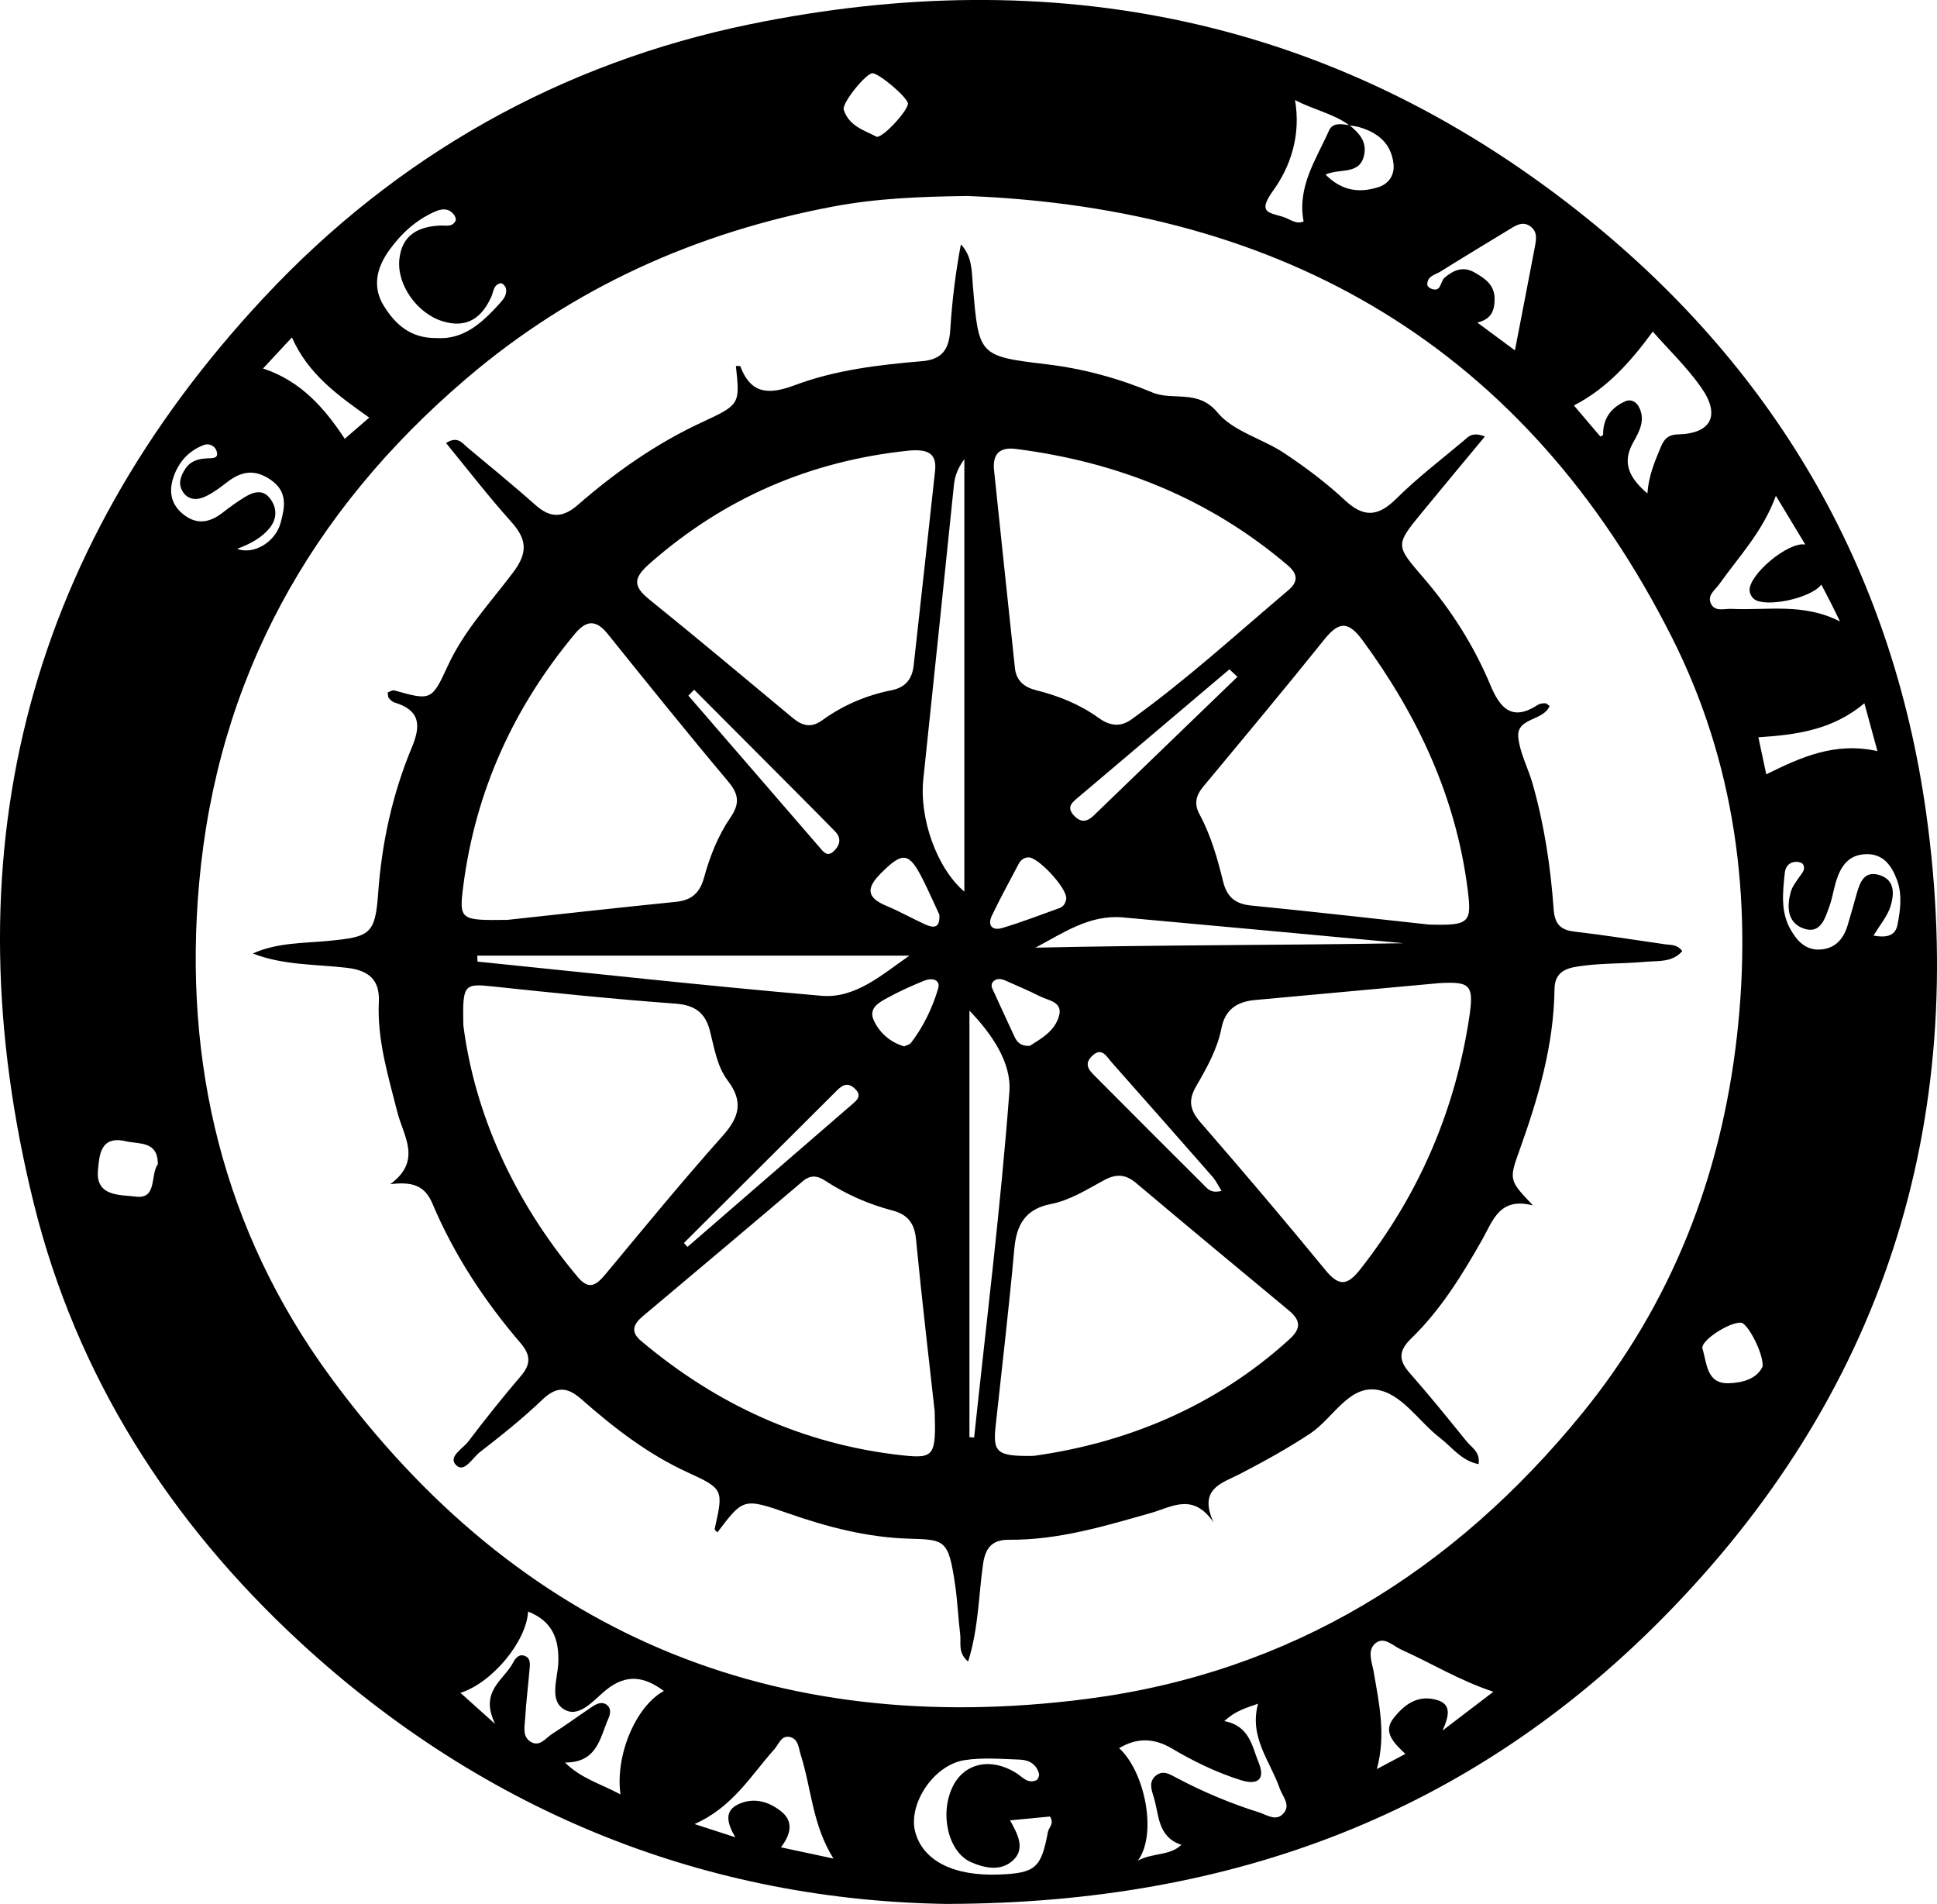 <?xml version="1.0" encoding="UTF-8"?>
<svg id="Layer_1" data-name="Layer 1" xmlns="http://www.w3.org/2000/svg" viewBox="0 0 379.75 373.21">
  <defs>
    <style>
      .cls-1 {
        fill: #000;
        stroke-width: 0px;
      }
    </style>
  </defs>
  <path class="cls-1" d="M185.87,373.21c-46.71-.64-90.4-17.5-127.07-51.34-25.5-23.53-43.81-52.13-52.18-85.99C-9.96,168.81,4.41,108.94,51.83,58.23,77.73,30.53,109.91,12.36,147.14,4.73c59.31-12.15,114.1-1.26,162.1,36.56,38.24,30.13,61.63,69.72,68.39,118.11,8.52,61-8.58,114.4-52.02,158.14-37.34,37.59-83.44,55.51-139.74,55.66ZM264.58,24.55c1.85,1.52,3.44,3.16,2.85,5.87-.85,3.94-4.72,2.51-7.56,3.8,3.27,3.3,6.74,3.61,10.35,2.47,2.02-.64,3.25-2.36,2.97-4.65-.48-3.97-3.08-6.05-6.69-7.11-.63-.19-1.3-.24-1.95-.36-3.1-2.3-6.9-2.99-10.66-4.96,1.19,6.92-.89,13.05-4.29,17.76-3.07,4.26-.96,4.27,1.89,5.12,1.35.4,2.56,1.57,4.08.92-1.29-6.84,2.48-12.18,4.99-17.83.72-1.63,2.52-1.26,4.01-1.04ZM189.47,38.42c-8.91.12-17.57.45-26.11,2.06-26.87,5.08-51.01,15.86-71.96,33.75-30.57,26.1-48.78,58.84-52.36,98.89-3.15,35.19,4.71,68.15,25.81,96.87,36.81,50.11,86.66,70.96,148.2,63.03,39.98-5.15,71.99-25.1,97.15-56,17.44-21.42,27.19-46.28,30.32-73.84,3.11-27.38-.41-53.82-12.77-78.3-28.57-56.58-75.77-84.08-138.28-86.47ZM121.64,351.73c-1.06-7.78,3.08-17.33,8.51-20.27-3.78-2.81-7.28-3.43-11.28-.24-2.36,1.89-5.11,5.45-8.02,3.99-3.32-1.66-1.54-6.06-1.4-9.16.22-4.91-1.25-8.3-5.92-10.16-.3,5.79-6.97,13.94-13.26,15.94,1.96,1.76,3.77,3.38,6.81,6.11-3.19-6.46,1.75-8.61,3.53-12.07.42-.82,1.2-1.79,2.38-1.24,1.11.52.9,1.7.82,2.65-.25,3.15-.67,6.28-.84,9.43-.08,1.59-.64,3.56.97,4.65,1.83,1.22,3.03-.68,4.33-1.5,2.67-1.68,5.21-3.57,7.84-5.32.83-.55,1.84-1.06,2.78-.41.98.68.8,1.8.39,2.72-1.67,3.78-2.13,8.65-8.52,8.64,3.29,3.21,7.01,4.15,10.87,6.24ZM322.97,96.74c.27-3.58,1.42-6.16,2.48-8.76.64-1.56,1.27-2.78,3.5-2.83,6.53-.15,8.41-3.72,4.58-9.18-2.81-4.01-6.43-7.47-9.5-10.97-4.37,5.93-8.92,11.09-15.46,14.48,1.62,1.9,3.41,4.01,5.17,6.08.31-.17.55-.23.55-.3-.06-3.2,1.53-5.34,4.35-6.6,1.03-.46,2.06.04,2.58.95,1.47,2.55.22,4.92-.99,7.04-2.26,3.96-.97,6.88,2.75,10.09ZM223.07,364.71c3.14-1.62,6.18-.87,8.55-3.09-4.71-1.55-4.36-5.86-5.43-9.35-.43-1.39-1.03-3,.39-4.19,1.45-1.22,2.88-.22,4.16.45,5.17,2.73,10.53,4.98,16.1,6.73,1.52.48,3.24,1.77,4.67.32,1.69-1.71-.07-3.42-.63-5.03-1.84-5.33-6.03-9.98-4.24-16.59-2.45.86-4.46,1.41-6.62,3.41,4.99.92,5.45,4.98,6.77,8.21,1.28,3.14-.17,4.41-3.49,3.37-4.8-1.5-9.28-3.69-13.58-6.23-3.49-2.06-6.83-2.13-10.31-.05,5.09,4.66,7.51,16.89,3.67,22.04ZM198.02,356.82c1.64,2.91,3.06,5.76.38,8.02-2.34,1.98-5.4,1.34-8.05.17-4.51-2-6.22-9.66-3.48-14.98,2.32-4.51,7.49-5.55,12.36-2.49,1.22.77,2.25,2.18,3.96,1.41.31-.14.6-.87.51-1.24-.47-1.88-1.97-2.73-3.69-2.79-3.64-.13-7.36-.46-10.92.1-6.13.96-11.17,8.76-9.63,14.19,1.58,5.59,7.56,8.58,16.45,8.23,7.08-.28,8.22-1.27,9.53-8.33.17-.92,1.31-1.62.41-3.04-2.27.22-4.7.45-7.82.75ZM292.77,331.61c-6.68-2.21-12.19-5.63-18.07-8.26-1.6-.72-3.29-2.61-4.98-1.29-1.78,1.39-.74,3.73-.41,5.64,1.06,6.2,2.45,12.38.62,19.07,1.95-1.04,3.65-1.94,5.59-2.97-2.17-2.07-4.45-4.23-2.39-6.9,2.01-2.61,4.72-4.82,8.59-3.67,2.74.81,2.5,2.86,1.09,5.99,3.97-3.03,6.83-5.21,9.96-7.6ZM136.18,357.55c2.86.93,4.96,1.61,7.98,2.59-1.7-2.89-2.13-5.18.56-6.46,3.01-1.43,5.97-.57,8.41,1.37,2.51,1.98,1.91,4.53-.03,7.06,3.51.75,6.55,1.4,10.3,2.2-4.15-6.59-4.31-13.73-6.41-20.3-.43-1.36-.45-3.24-2.26-3.55-1.6-.27-2.05,1.45-2.9,2.4-4.6,5.14-8.15,11.35-15.65,14.68ZM289.65,63.24c2.44,1.81,4.88,3.61,7.35,5.44,1.35-6.96,2.62-13.49,3.86-20.02.28-1.48.67-3.09-.7-4.19-1.65-1.32-3.13-.18-4.55.68-4.41,2.68-8.83,5.34-13.2,8.08-1.04.65-2.67.87-2.58,2.62.01.24.38.57.65.69,2.11.93,1.85-1.36,2.72-2.1,1.81-1.54,3.68-2.3,5.91-1.02,2.06,1.18,3.95,2.44,3.91,5.28-.03,2.37-.76,3.88-3.38,4.53ZM367.31,183.4c2.39.43,4.23.13,4.67-2.04.6-2.92.99-6.07-.08-8.89-.99-2.61-2.55-5.15-6.07-5.04-3.45.1-4.93,2.38-5.84,5.24-.5,1.58-.72,3.26-1.28,4.82-.89,2.49-1.77,5.81-5.28,4.45-3.09-1.19-3.17-4.38-2.28-7.31.28-.92.94-1.74,1.49-2.56.54-.82,1.43-1.55.86-2.63-.17-.32-.85-.51-1.3-.51-1.39.01-2.16.88-2.29,2.17-.39,3.81-.88,7.65,1.19,11.21,1.33,2.29,3.04,4.05,5.93,3.8,2.86-.25,4.4-2.12,5.19-4.71.63-2.07,1.2-4.16,1.79-6.23.63-2.18,1.42-4.47,4.29-3.69,3.27.9,3.07,3.77,2.34,6.16-.6,1.95-2.07,3.64-3.34,5.76ZM348.17,97.16c-2.59,7.11-7.26,11.91-11.07,17.3-.82,1.16-2.45,2.21-1.68,3.85.79,1.68,2.62.97,4.05,1.04,6.96.34,14.09-1.22,21.26,2.47-.81-1.65-1.3-2.68-1.82-3.7-.58-1.15-1.18-2.28-1.83-3.53-2.1,2.72-10.9,4.55-13.17,2.86-.46-.34-.85-1.05-.9-1.63-.28-3.09,7.55-9.7,10.92-9.08-1.77-2.94-3.48-5.76-5.78-9.57ZM85.56,66.26c5.33.38,8.97-2.99,12.39-6.76.79-.87,1.56-1.82,1.2-3.1-.11-.37-.68-.92-.96-.88-1.46.23-1.42,1.67-1.87,2.66-1.9,4.21-4.85,6.23-9.55,4.79-5.02-1.54-9.02-7.2-8.47-12.19.51-4.7,3.65-6.35,7.95-6.57,1.1-.06,2.45.4,3.08-.97.14-.31-.15-.98-.44-1.3-1.05-1.18-2.31-1.04-3.64-.45-3.77,1.67-6.69,4.39-9.02,7.67-2.34,3.3-3.3,7.03-1,10.76,2.26,3.68,5.29,6.42,10.34,6.34ZM46.51,107.59c3.26,1.22,7.5-1.36,8.5-5.09.81-3.01,1.49-6.08-1.93-8.44-3.17-2.19-5.81-1.68-8.59.48-1.3,1.01-2.65,2.03-4.13,2.74-1.57.76-3.35.85-4.47-.81-1.06-1.57-.51-3.16.48-4.63,1.05-1.55,2.6-1.92,4.32-2,.94-.04,2.31.1,1.75-1.49-.35-.99-1.48-1.51-2.49-1.12-2.95,1.13-4.92,3.31-5.94,6.29-1.02,2.99-.41,5.58,2.19,7.5,2.52,1.86,4.95,1.37,7.31-.43,1.45-1.11,2.92-2.2,4.47-3.15,1.64-.99,3.51-1.61,4.93.23,1.48,1.91,1.42,4.09-.14,5.94-1.56,1.85-3.7,3.01-6.28,3.97ZM368.07,147.23c-.94-3.44-1.79-6.56-2.56-9.38-6.18,5.21-13.25,6.19-20.78,6.67.54,2.56,1.08,5.07,1.55,7.26,6.88-3.4,13.48-6.38,21.8-4.55ZM51.57,72.23c7.5,2.48,12.1,7.84,16.02,13.78,1.57-1.36,3.17-2.74,4.8-4.15-6.11-4.33-11.96-8.48-15.16-15.72-2.01,2.16-3.79,4.08-5.66,6.09ZM30.95,228.19c-.02-4.59-3.59-3.86-6.3-4.49-5-1.16-5.16,2.77-5.44,5.62-.54,5.35,4.55,4.85,7.35,5.23,4.33.59,2.84-4.22,4.39-6.37ZM345.57,267.84c.14-2.67-2.94-8.43-4.21-8.56-2.21-.23-8.07,3.54-7.59,5.08.88,2.81.76,6.91,5.13,6.78,2.65-.08,5.53-.81,6.67-3.3ZM171.93,26.83c1.5-.1,6.08-5.22,6.07-6.51,0-1.16-5.66-5.99-6.98-5.96-1.24.03-6.03,5.85-5.6,7.17,1.03,3.2,4.09,4.05,6.51,5.3Z"/>
  <path class="cls-1" d="M291.09,85.59c-4.29,5.17-8.3,9.97-12.27,14.81-5.31,6.47-5.26,6.46.22,12.82,5.48,6.35,9.94,13.37,13.17,21.11,1.9,4.56,4.28,7.12,9.29,3.83.38-.25.95-.3,1.43-.31.26,0,.52.3.87.53-1.2,2.99-6.56,2.25-6.14,6.19.33,3.07,1.94,6,2.8,9.03,2.29,8.03,3.53,16.26,4.13,24.57.2,2.85,1.22,4.11,4.08,4.44,5.94.69,11.86,1.64,17.78,2.49,1.1.16,2.35-.03,3.36,1.34-2.01,2.29-4.8,1.86-7.27,2.09-4.63.44-9.31.19-13.94,1.05-2.58.48-3.81,1.79-3.84,4.34-.14,10.98-3.19,21.32-6.86,31.54-2.11,5.88-2.02,5.91,2.65,10.83-6.56-1.71-7.84,2.94-9.95,6.68-3.95,6.96-8.15,13.79-13.94,19.4-2.44,2.37-2.53,4.22-.31,6.74,3.86,4.37,7.52,8.91,11.19,13.44.98,1.21,2.7,2.05,2.33,4.45-3.36-.66-5.23-3.36-7.59-5.17-4.2-3.23-7.52-8.81-12.56-9.44-5.39-.67-8.46,5.68-12.82,8.58-4.46,2.96-9.11,5.51-13.83,7.96-3.49,1.81-8.18,2.83-5.17,9.46-4.02-5.85-8.13-3.01-12.17-1.85-9.13,2.6-18.24,5.36-27.88,5.28-3.27-.03-4.66,1.5-5.12,4.76-.89,6.18-.87,12.54-2.93,19.12-2.06-1.73-1.36-3.65-1.55-5.26-.4-3.3-.53-6.64-1.02-9.93-1.29-8.67-1.94-8.71-8.96-8.9-8.19-.23-16.08-2.28-23.84-5-8.7-3.05-8.77-2.85-13.79,3.77-.18-.22-.56-.49-.53-.67,1.7-7.63,1.81-7.85-5.22-11.06-7.85-3.58-14.53-8.77-20.91-14.38-2.78-2.45-4.87-2.56-7.65.09-3.85,3.67-8.02,7.02-12.24,10.27-1.44,1.11-3.04,4.13-4.64,2.6-1.73-1.65,1.26-3.23,2.35-4.66,3.32-4.38,6.75-8.68,10.32-12.85,1.99-2.33,1.93-4.12-.07-6.46-7.09-8.26-13.04-17.31-17.28-27.35-1.54-3.64-4.06-4.29-8.26-3.79,6.31-4.63,2.57-9.44,1.38-14.15-1.79-7.1-3.97-14.12-3.62-21.59.2-4.27-1.91-6.16-6.24-6.67-6.13-.72-12.44-.46-18.46-2.81,4.77-2.16,9.9-1.99,14.84-2.47,8.15-.79,9.15-1.28,9.73-9.38.71-9.89,2.81-19.46,6.61-28.57,1.87-4.48,1.5-7.29-3.41-8.78-.44-.13-.84-.54-1.14-.91-.17-.21-.12-.61-.2-1.05.43-.15.92-.51,1.28-.41,7.15,1.99,7.35,2.09,10.5-4.79,3.17-6.93,8.36-12.4,12.83-18.35,2.94-3.91,2.67-6.5-.39-9.91-4.41-4.91-8.45-10.16-12.78-15.44,2.29-1.46,3.19.04,4.22.89,4.47,3.73,8.99,7.42,13.35,11.29,2.9,2.57,5.32,2.53,8.29-.06,7.43-6.47,15.44-12.09,24.45-16.25,7.38-3.41,7.31-3.57,6.52-10.96.3.01.83-.06.87.06,2.1,5.55,5.69,5.56,10.69,3.69,7.98-2.99,16.49-3.99,24.95-4.7,4.08-.34,5.29-2.5,5.52-6.17.35-5.58,1.02-11.13,2.08-16.73,2.25,2.37,2.12,5.33,2.35,8.09,1.15,13.72,1.09,13.82,14.49,15.42,7.18.86,14.12,2.76,20.68,5.51,4.11,1.72,8.93-.71,12.79,3.94,3.08,3.72,8.83,5.13,13.11,7.98,4.15,2.76,8.19,5.79,11.83,9.18,3.74,3.49,6.54,3.28,10.12-.27,4.12-4.1,8.79-7.64,13.25-11.4.85-.71,1.6-1.78,4.13-.78ZM202.7,285.37c17.73-2.47,35.36-9.41,50.15-22.9,2.43-2.22,2-3.8-.23-5.65-9.98-8.28-19.96-16.56-29.88-24.92-2.09-1.76-3.93-1.84-6.31-.55-3.35,1.81-6.63,3.93-10.44,4.67-4.89.95-6.71,3.99-7.13,8.74-1.04,11.58-2.41,23.13-3.66,34.7-.57,5.24.17,6.05,7.51,5.92ZM183.23,276.51c-1.05-9.52-2.48-21.56-3.65-33.63-.31-3.16-1.68-4.83-4.61-5.6-4.7-1.23-9.1-3.17-13.17-5.83-1.56-1.02-2.9-1.21-4.48.14-10.39,8.84-20.83,17.62-31.27,26.39-1.85,1.55-2.53,3.04-.36,4.87,14.89,12.54,31.91,20.33,51.31,22.43,6.2.67,6.52,0,6.24-8.76ZM281.86,192.74c-12.63,1.16-24.21,2.21-35.79,3.28-3.47.32-5.86,1.76-6.61,5.56-.81,4.11-2.9,7.8-4.98,11.39-1.6,2.76-1.16,4.7.9,7.06,8.29,9.54,16.47,19.17,24.48,28.94,2.63,3.21,4.28,3.07,6.79-.12,11.14-14.16,18.17-30.05,21.14-47.81,1.34-8.05.9-8.71-5.93-8.31ZM90.84,200.98c2.19,17.16,9.82,34.37,22.47,49.39,2.28,2.7,3.75,1.38,5.49-.71,7.55-9.08,15.03-18.21,22.89-27.02,3.27-3.66,4.08-6.73.99-10.82-2.13-2.81-2.64-6.43-3.51-9.8-.91-3.51-2.94-5.01-6.75-5.29-11.93-.87-23.83-2.1-35.73-3.36-5.72-.6-6.03-.49-5.85,7.6ZM194.85,91.84c1.37,13.04,2.73,26.09,4.13,39.13.26,2.46,1.82,3.74,4.17,4.33,4.37,1.1,8.5,2.73,12.21,5.41,1.93,1.39,4.07,2.02,6.43.33,10.82-7.77,20.63-16.76,30.78-25.34,1.92-1.63,1.95-3.14-.12-4.9-15.41-13.11-33.35-20.26-53.27-22.8-2.89-.37-4.52.7-4.33,3.84ZM280.13,181.23c8.06.23,8.44-.35,7.59-7.01-2.33-18.13-9.82-34.02-20.53-48.63-2.76-3.76-4.6-3.92-7.5-.31-7.81,9.73-15.81,19.31-23.79,28.91-1.45,1.75-1.84,3.39-.72,5.45,2.23,4.13,3.5,8.64,4.61,13.15.75,3.04,2.38,4.4,5.5,4.71,12.07,1.19,24.13,2.57,34.86,3.73ZM99.5,180.31c9.18-.99,21.08-2.33,32.99-3.53,3.08-.31,4.7-1.73,5.52-4.7,1.15-4.18,2.74-8.25,5.2-11.84,1.78-2.59,1.71-4.48-.39-6.98-8.03-9.55-15.86-19.27-23.68-29-2.27-2.82-4.17-2.73-6.41-.04-12.03,14.41-19.52,30.86-21.91,49.49-.86,6.68-.55,6.72,8.68,6.6ZM183.27,92.77c.51-3.66-.92-4.89-5.41-4.41-19.15,2.06-35.85,9.28-50.35,21.98-3.21,2.81-3.63,4.41-.21,7.17,9.46,7.62,18.75,15.44,28.09,23.2,1.87,1.56,3.62,2.06,5.81.47,4.09-2.96,8.68-4.91,13.63-5.89,2.71-.54,4-2.24,4.29-4.8,1.39-12.39,2.73-24.79,4.15-37.72ZM189.07,89.98c-1.78,2.46-1.94,4.04-2.11,5.64-1.97,19.03-3.92,38.06-5.94,57.08-.82,7.73,2.63,17.46,8.04,22.08v-84.81ZM93.57,187.32c.01.39.03.78.04,1.17,22.48,2.28,44.93,4.76,67.44,6.7,6.64.57,11.81-4.1,17.24-7.87h-84.72ZM190.06,281.71c.31.02.62.05.92.07,2.4-22.59,5.2-45.15,6.91-67.79.43-5.73-3.44-11.31-7.83-15.89v83.61ZM275.18,184.89c-18.34-1.69-36.67-3.41-55.01-5.06-6.56-.59-11.7,3.04-17.17,5.93,24.14-.54,48.15-.47,72.18-.87ZM242.6,132.67c-.52-.49-1.04-.98-1.57-1.47-9.86,8.35-19.72,16.7-29.59,25.05-1.18,1-2.47,1.9-.89,3.61,1.31,1.42,2.54,1.28,3.85.02,9.4-9.07,18.8-18.14,28.2-27.21ZM136.09,135.2c-.38.39-.76.77-1.13,1.16,8.55,9.89,17.09,19.78,25.65,29.66.74.86,1.53,2.06,2.83.85,1.24-1.16,1.6-2.54.26-3.92-2.44-2.49-4.9-4.97-7.36-7.44-6.75-6.77-13.5-13.54-20.25-20.31ZM209.04,176.11c.14-2.01-5.49-8.1-7.4-8.05-.94.03-1.55.55-1.94,1.3-1.77,3.35-3.59,6.68-5.23,10.09-.94,1.95.06,3.04,2.03,2.45,3.78-1.13,7.47-2.55,11.19-3.89.83-.3,1.25-1.02,1.36-1.9ZM239.49,233.44c-.71-1.13-1.12-2.01-1.73-2.72-6.58-7.51-13.18-14.99-19.8-22.46-1.04-1.18-1.98-3.15-3.92-1.21-1.75,1.76-.23,3.01.93,4.18,7.04,7.08,14.09,14.14,21.17,21.18.67.67,1.33,1.54,3.35,1.02ZM134.08,243.65c.24.25.47.51.71.76,10.88-9.42,21.75-18.86,32.64-28.26,1.17-1.01,1.2-1.85.05-2.86-1.37-1.21-2.4-.54-3.43.49-9.99,9.96-19.98,19.91-29.97,29.87ZM184.16,179.29c-1-2.14-2.06-4.56-3.24-6.91-2.71-5.39-3.95-5.45-8.14-1.28-2.89,2.87-3.05,4.78.99,6.46,2.59,1.07,5.03,2.47,7.58,3.63,1.57.71,2.99.89,2.81-1.9ZM177.27,205.11c.48-.24,1.07-.34,1.33-.69,2.45-3.2,4.18-6.82,5.32-10.62.54-1.82-1.25-2.16-2.64-1.6-2.46.99-4.9,2.09-7.23,3.36-1.71.93-3.9,2.06-2.7,4.55,1.17,2.43,3.19,4.19,5.92,5ZM201.9,205c2.16-1.38,4.94-2.87,5.74-5.93.7-2.69-2.06-2.93-3.72-3.76-2.21-1.11-4.5-2.08-6.76-3.08-.77-.34-1.62-.54-2.33.07-.83.72-.25,1.54.07,2.25,1.29,2.86,2.63,5.7,3.94,8.55.51,1.11,1.18,2,3.06,1.9Z"/>
</svg>